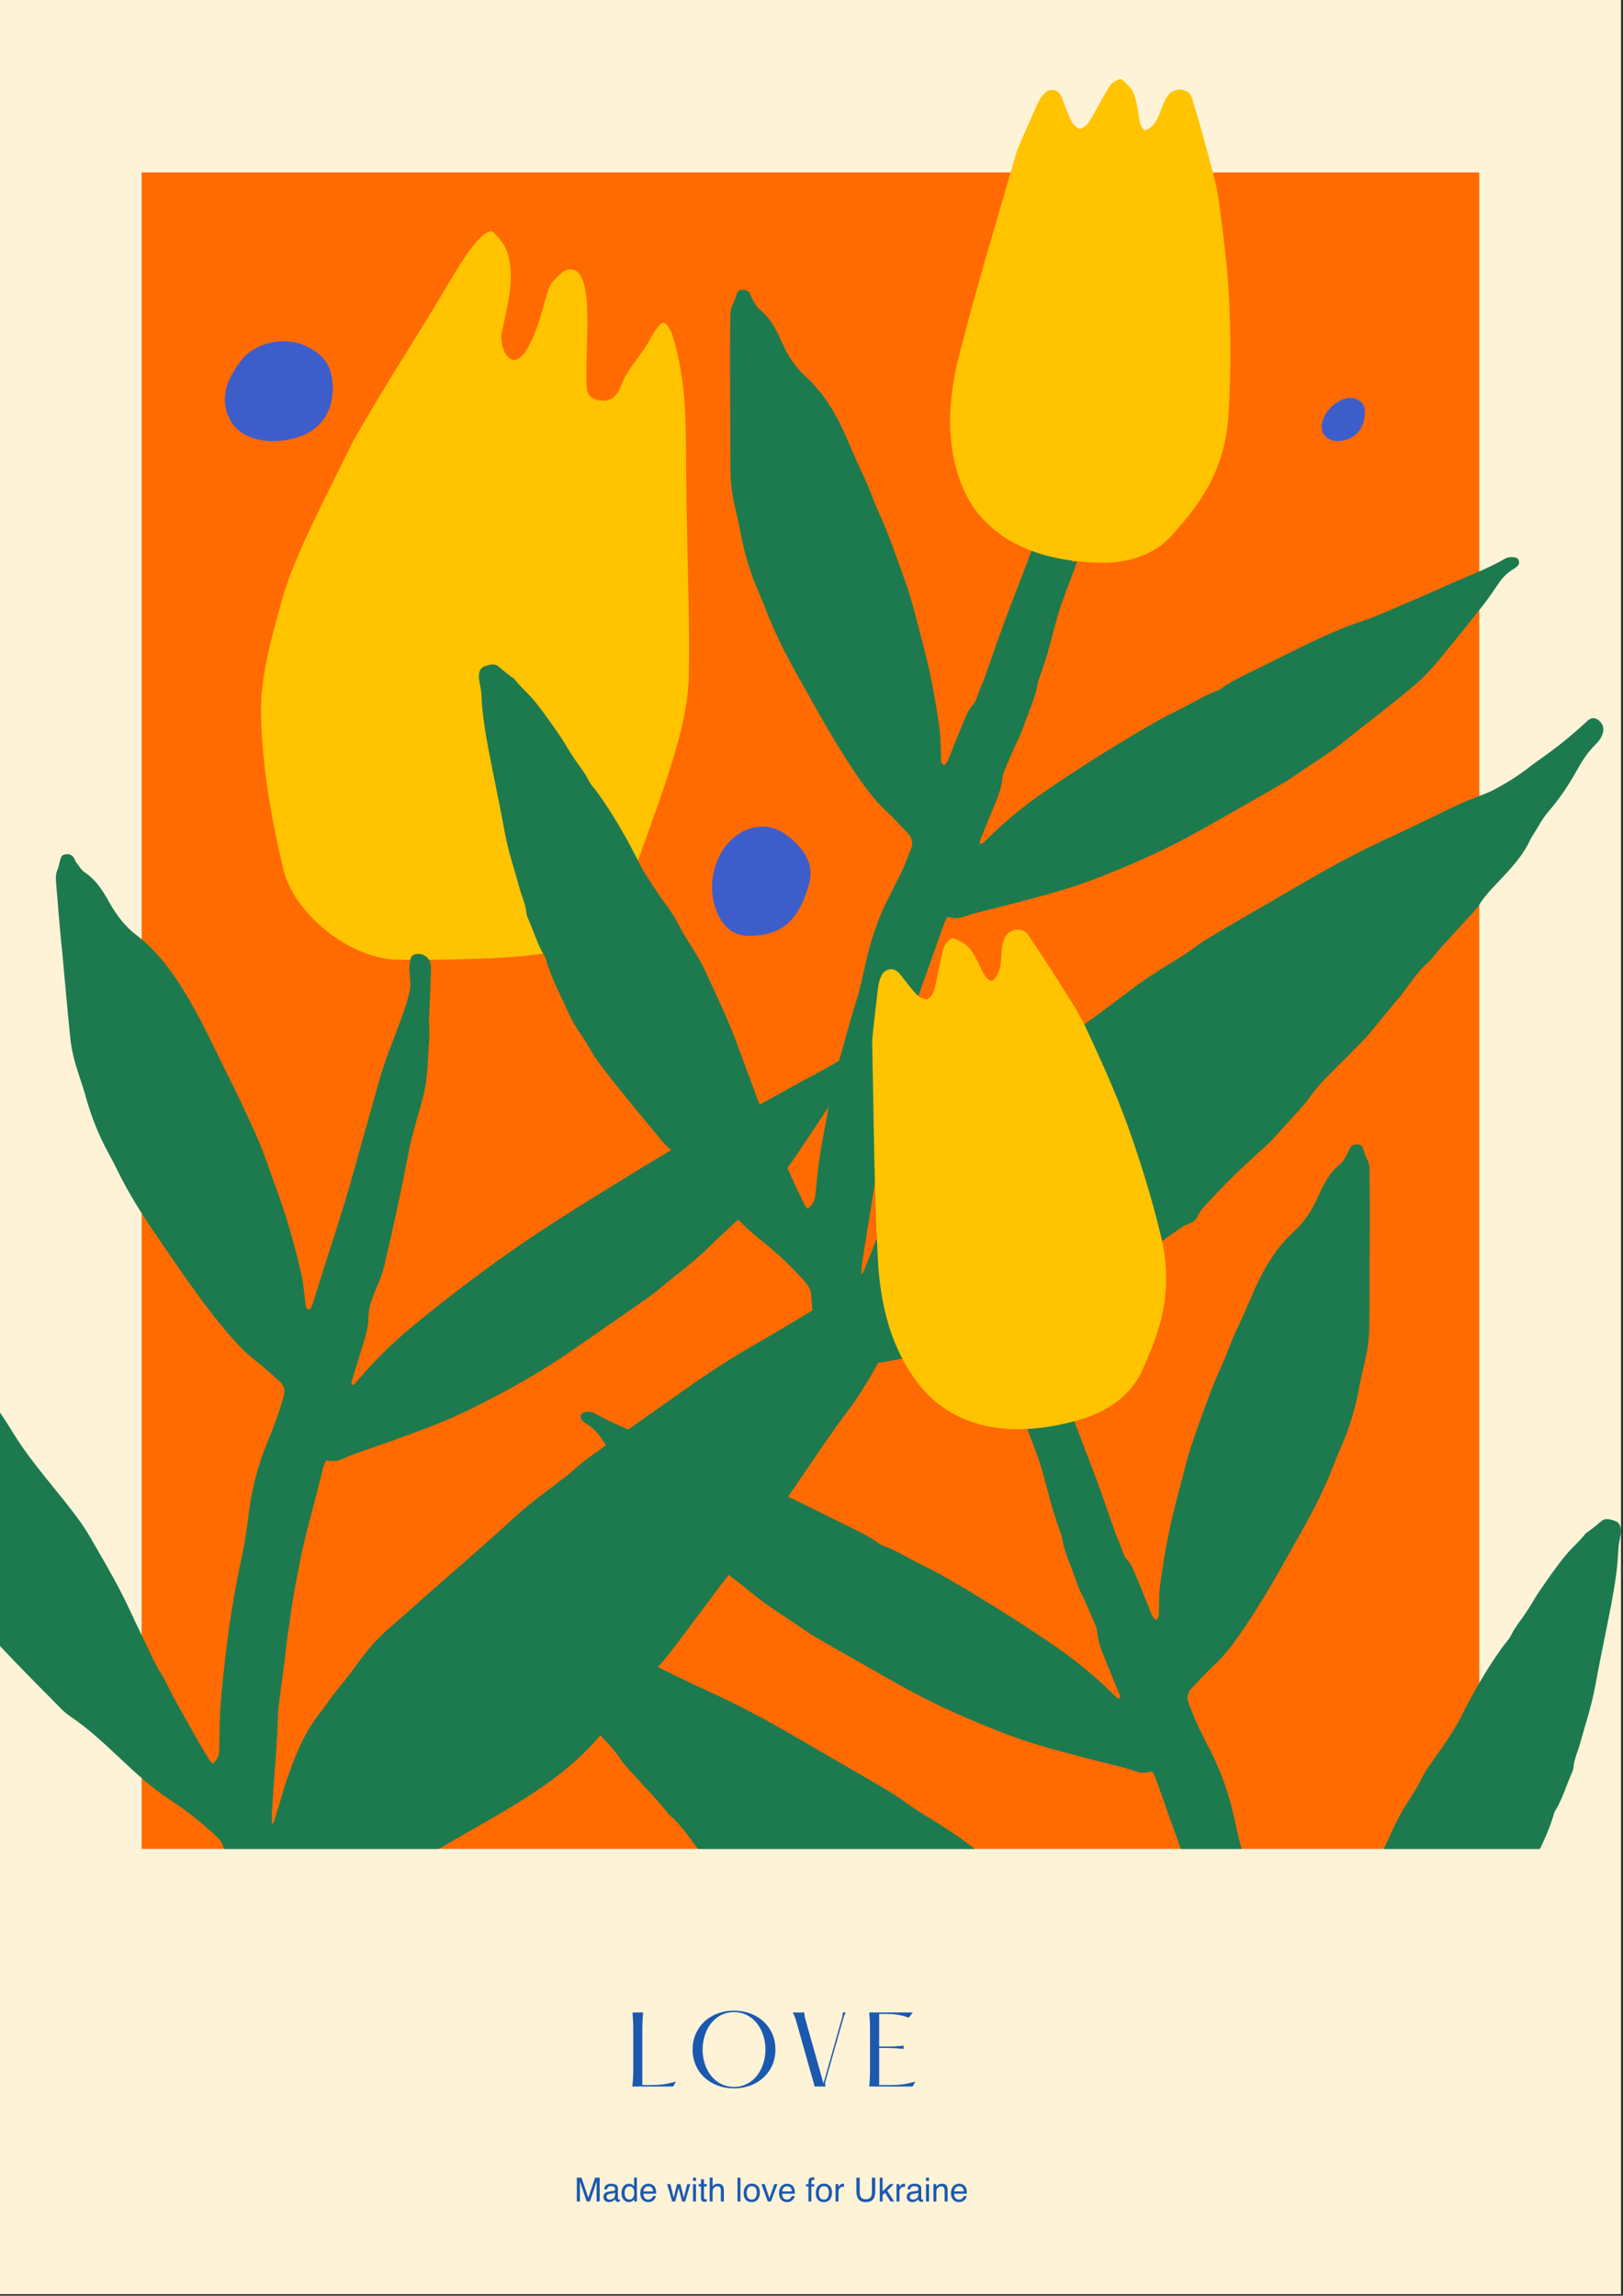 <svg width="758" height="1072" viewBox="0 0 758 1072" fill="none" xmlns="http://www.w3.org/2000/svg">
<rect x="0" y="0" width="758" height="1072" fill="#333333" stroke="none"/>
<g clip-path="url(#clip0_1885_102)">
<rect width="757.048" height="1071.22" fill="#FFF3D7"/>
<rect x="66.169" y="80.524" width="624.711" height="782.884" fill="#FF6B00"/>
<path d="M254.589 140.226C255.644 137.54 256.023 134.325 257.711 132.132C259.049 130.402 260.676 128.842 262.349 127.357C264.679 125.302 268.404 125.243 270.388 127.657C277.103 135.968 272.968 164.297 274.045 181.556C274.174 183.862 275.804 185.836 278.024 186.501C282.87 187.99 287.312 187.159 289.895 180.488C293.468 171.293 298.183 167.807 303.147 159.234C304.198 157.372 308.042 150.313 309.879 150.658C311.6 151.015 313.218 154.168 313.97 156.417C320.539 176.678 320.327 197.077 320.457 218.662C320.739 263.833 322.31 285.721 321.707 315.775C321.448 328.207 318.341 340.855 314.785 352.875C309.295 371.352 302.23 389.342 296.014 407.609C289.702 426.12 274.105 435.255 258.495 443.802C250.745 448.031 199.015 448.392 185.282 448.093C163.166 447.603 137.25 426.643 132.324 405.88C126.715 382.313 122.406 357.922 121.89 333.78C121.497 315.831 126.912 297.4 131.81 279.762C136.943 261.238 148.585 239.108 165.072 205.744C181.294 177.312 193.235 159.827 210.421 130.759C215.229 122.631 224.051 108.018 229.7 107.943C229.7 107.943 235.35 112.266 237.219 118.656C240.732 130.671 236.619 143.919 234.224 156.189C232.891 163.22 242.564 186.108 254.589 140.226Z" fill="#FFC300"/>
<path d="M99.428 823.623C101.666 821.373 102.403 819.282 102.419 816.886C102.446 812.317 102.521 807.718 102.649 803.14C102.745 800.193 102.891 797.243 103.167 794.305C105.256 770.596 108.024 749.213 113.136 725.941C114.61 719.192 115.412 712.381 116.315 705.56C117.171 699.065 118.546 692.646 120.364 686.287C122.531 678.662 125.814 671.455 128.592 664.071C130.107 660.059 131.305 655.952 132.503 651.846C133.309 649.083 132.554 646.682 130.299 644.736C126.765 641.696 123.391 638.443 119.671 635.617C112.968 630.466 107.653 624.179 102.427 617.736C91.884 604.708 82.603 590.852 73.175 577.083C66.468 567.292 60.045 557.253 54.874 546.558C53.584 543.909 52.217 541.267 50.778 538.68C46.236 530.422 42.738 521.775 40.233 512.742C38.631 506.911 36.452 501.231 34.85 495.401C33.858 491.787 33.163 488.047 32.776 484.305C31.395 470.629 30.216 456.91 28.937 443.225C28.82 441.927 28.625 440.611 28.509 439.313C28.157 435.395 27.782 431.503 27.456 427.582C27.014 422.364 26.599 417.167 26.182 411.946C26.022 410.159 25.965 408.386 26.654 406.621C27.327 404.956 27.759 403.189 28.166 401.424C28.44 400.19 28.894 399.236 30.284 398.988C31.901 398.695 33.387 398.932 34.334 400.328C34.895 401.142 35.163 402.13 35.773 402.915C36.967 404.486 38.03 406.316 39.615 407.384C44.996 410.974 48.161 416.196 51.127 421.484C54.398 427.313 58.336 432.564 63.735 436.646C84.139 452.163 96.194 482.066 107.724 504.737C110.251 509.719 112.606 514.791 114.962 519.863C116.992 524.173 118.999 528.511 120.855 532.887C122.453 536.669 123.851 540.518 125.226 544.394C128.248 552.887 131.446 561.339 134.095 569.964C136.662 578.251 138.804 586.674 140.768 595.114C141.768 599.394 141.99 603.867 142.613 608.23C142.773 609.45 142.47 610.934 144.483 611.617C145.789 610.142 146.236 608.251 146.791 606.423C153.143 585.62 160.051 566.038 165.795 544.877C168.319 535.517 171.054 526.211 173.683 516.866C175.204 511.496 176.566 506.066 178.245 500.731C182.266 487.918 188.061 476 191.283 463.148C192.022 460.218 191.498 456.957 191.221 453.871C191.026 451.691 191.302 449.618 191.81 447.548C192.053 446.538 192.839 445.851 193.921 445.605C196.864 444.922 199.929 446.449 200.842 449.181C201.193 450.236 201.327 451.434 201.298 452.547C201.078 459.257 200.807 465.972 200.537 472.686C200.478 474.321 200.164 475.978 200.335 477.592C200.905 483.664 200.059 489.689 199.805 495.735C199.243 509.288 197.018 513.747 193.16 528.153C192.352 531.163 191.571 534.196 190.998 537.259C187.503 555.552 183.609 573.469 179.356 591.553C177.54 599.288 172.148 607.023 172.066 615.068C172.064 619.907 170.569 624.435 169.182 629.003C167.556 634.358 165.852 639.695 164.226 645.05C164.109 645.455 164.284 645.983 164.361 646.84C165.044 646.433 165.67 646.253 166.017 645.827C174.127 636.039 183.164 627.131 193.065 618.985C205.644 608.624 218.57 598.7 231.784 589.121C249.576 576.251 268.513 564.426 287.197 552.97C295.813 547.68 304.398 542.318 313.136 537.238C319.263 533.677 325.509 530.302 332.062 527.492C336.736 525.493 341.22 523.091 345.679 520.691C354.181 516.127 362.655 511.54 371.04 506.813C378.986 502.348 387.267 498.47 394.85 493.395C395.818 492.741 396.774 491.939 397.843 491.547C398.912 491.155 400.158 491.018 401.299 491.138C403.166 491.341 404.024 493.461 402.869 494.898C402.244 495.67 401.457 496.333 400.662 496.923C398.327 498.663 396.49 500.802 395.068 503.275C393.002 506.867 391.098 510.544 388.842 514.029C383.609 522.103 378.213 530.091 372.843 538.078C368.856 544.015 364.735 549.89 359.647 555.012C354.35 560.376 348.853 565.51 343.387 570.715C339.508 574.421 335.486 577.966 331.69 581.738C326.312 587.06 320.473 591.829 314.494 596.464C310.653 599.45 307.074 602.783 303.114 605.582C291.982 613.468 280.68 621.173 269.489 628.966C259.12 636.191 248.371 642.907 237.2 648.921C229.604 652.985 221.982 657.051 214.137 660.643C207.058 663.895 199.757 666.673 192.424 669.38C183.354 672.761 174.181 675.855 165.072 679.091C164.1 679.425 163.161 679.831 162.247 680.234C157.335 682.452 157.335 682.452 152.314 682.013C151.888 682.99 151.309 683.98 151.019 685.043C148.858 693.309 146.883 701.633 144.642 709.857C141.781 720.335 139.653 730.968 137.708 741.634C136.248 749.69 135.206 757.831 134.035 765.96C133.592 769.036 133.357 772.143 132.967 775.239C132.031 782.556 130.938 789.838 130.107 797.171C129.697 800.911 129.755 804.707 129.552 808.453C129.394 811.553 129.21 814.656 128.998 817.736C128.711 821.983 128.346 826.213 128.059 830.46C127.67 835.852 127.306 841.242 126.968 846.629C126.879 848.217 126.996 849.811 127.018 851.488C127.489 851.298 127.744 851.275 127.786 851.172C128.764 848.048 129.715 844.901 130.665 841.755C131.653 838.457 132.507 835.097 133.655 831.859C135.458 826.76 137.256 821.612 139.456 816.65C142.278 810.323 145.773 804.332 150.184 798.826C152.054 796.486 153.65 793.948 155.492 791.586C158.614 787.47 162.069 783.647 165.059 779.421C169.688 772.908 174.54 766.597 180.661 761.258C190.286 752.89 199.738 744.315 209.364 735.971C220.279 726.524 231.078 716.94 241.739 707.244C244.825 704.425 248.134 701.807 251.445 699.214C255.958 695.699 260.588 692.346 265.099 688.806C267.882 686.63 270.351 684.088 273.192 681.982C279.549 677.264 286.025 672.733 292.497 668.153C301.02 662.106 309.573 656.105 318.098 650.082C330.049 641.603 342.297 633.568 355.13 626.319C365.272 620.57 375.14 614.352 385.193 608.464C388.682 606.423 392.41 604.755 396.019 602.901C397.37 602.212 398.75 601.569 400.039 600.763C405.751 597.164 411.171 593.172 416.101 588.583C420.51 584.484 425.281 580.699 429.661 576.553C433.923 572.542 438.013 568.324 441.914 563.999C443.246 562.522 445.062 562.162 446.835 563.311C449.018 564.745 449.913 566.713 449.422 569.251C449 571.412 447.829 573.245 446.436 574.9C443.486 578.374 441.343 582.245 439.501 586.335C436.119 593.872 432.359 601.196 427.393 607.961C415.771 623.788 408.208 642.63 396.159 658.557C380.605 679.168 367.313 701.844 351.061 721.803C337.579 738.193 325.601 755.316 312.632 772.082C306.737 779.712 299.533 786.332 293.419 793.802C289.95 798.063 286.563 802.391 283.231 806.763C263.667 832.213 234.507 845.789 206.512 862.477C199.978 866.371 193.351 870.076 186.169 872.745C185.547 872.973 184.937 873.324 184.347 873.624C176.748 877.367 169.269 881.321 161.539 884.755C154.28 887.998 146.638 890.412 138.867 892.245C135.875 892.957 132.824 893.305 129.75 892.816C127.041 892.392 124.379 892.483 121.649 892.975C116.162 893.936 114.407 892.686 112.955 887.385C112.835 886.902 112.666 886.449 112.454 885.801C111.173 884.978 109.76 884.117 108.098 883.057C107.023 877.08 105.784 870.995 104.899 864.853C104.5 862.124 103.64 859.979 101.561 857.993C94.795 851.564 87.545 845.747 79.636 840.606C62.205 829.282 49.724 812.751 32.663 801.37C29.521 799.258 26.991 796.251 24.284 793.556C19.346 788.617 14.435 783.676 9.593 778.654C4.751 773.633 -0.115 768.638 -4.666 763.418C-7.613 760.053 -9.863 756.157 -12.736 752.761C-15.549 749.459 -18.042 746.004 -20.151 742.243C-24.494 734.486 -29.498 727.085 -32.662 718.728C-32.895 718.132 -33.158 717.489 -33.563 716.982C-37.267 712.056 -39.45 706.327 -42.394 700.987C-42.947 699.975 -43.556 698.919 -43.757 697.826C-44.444 693.888 -46.52 690.495 -47.877 686.815C-51.086 678.24 -54.817 669.86 -57.258 660.97C-60.728 648.345 -64.677 635.813 -68.246 623.222C-70.614 614.868 -72.754 606.469 -73.838 597.827C-74.034 596.215 -74.612 594.637 -75.009 593.068C-75.289 591.958 -75.67 590.856 -75.771 589.73C-75.93 587.67 -75.52 585.659 -73.37 584.725C-71.242 583.818 -69.028 582.731 -66.683 584.545C-64.722 586.072 -62.504 587.33 -60.378 588.695C-59.968 588.979 -59.438 589.153 -59.099 589.493C-56.221 592.667 -52.638 595.11 -49.622 598.098C-44.663 602.986 -40.247 608.416 -35.791 613.718C-33.144 616.888 -30.88 620.363 -28.282 623.562C-25.568 626.898 -22.52 629.957 -20.262 633.655C-19.061 635.596 -17.203 637.133 -15.685 638.873C-7.317 648.565 -0.063 658.999 6.61 669.83C15.377 684.093 27.66 696.884 37.432 710.539C39.369 713.229 41.11 716.035 42.752 718.875C47.194 726.598 51.708 734.266 55.83 742.142C59.799 749.735 63.199 757.577 66.993 765.235C69.69 770.671 71.917 776.322 75.258 781.503C77.404 784.816 78.841 788.513 80.743 791.972C84.458 798.748 88.273 805.491 92.086 812.209C93.794 815.216 95.574 818.167 97.38 821.116C97.822 822.039 98.573 822.687 99.428 823.623Z" fill="#1D7A4F"/>
<path d="M377.232 564.468C379.662 562.427 380.583 560.411 380.813 558.026C381.248 553.477 381.734 548.903 382.271 544.355C382.629 541.429 383.038 538.503 383.575 535.601C385.136 526.897 386.798 518.217 388.384 509.513C388.614 508.234 389.075 506.931 389.023 505.628C388.921 502.579 389.535 499.801 391.198 497.194C391.632 496.506 391.786 495.67 392.016 494.883C394.523 486.056 396.85 477.155 399.613 468.401C401.685 461.812 403.092 455.099 404.601 448.387C406.033 441.994 407.977 435.724 410.356 429.552C413.195 422.151 417.109 415.266 420.536 408.16C422.403 404.3 423.964 400.316 425.524 396.333C426.573 393.653 426.036 391.194 423.964 389.055C420.715 385.711 417.646 382.17 414.193 379.023C407.977 373.294 403.245 366.557 398.615 359.672C389.279 345.755 381.273 331.125 373.114 316.569C367.307 306.217 361.808 295.644 357.613 284.53C356.564 281.776 355.439 279.023 354.237 276.318C350.451 267.687 347.74 258.762 346.052 249.541C344.977 243.591 343.315 237.739 342.24 231.788C341.575 228.1 341.217 224.314 341.166 220.552C341.013 206.807 341.064 193.037 341.013 179.293C341.013 177.989 340.936 176.662 340.936 175.358C340.936 171.424 340.91 167.515 340.936 163.581C340.961 158.343 341.013 153.131 341.064 147.893C341.064 146.098 341.166 144.328 342.01 142.631C342.829 141.033 343.417 139.312 343.98 137.591C344.363 136.386 344.901 135.476 346.307 135.353C347.944 135.206 349.402 135.575 350.221 137.05C350.707 137.91 350.886 138.919 351.423 139.755C352.472 141.427 353.367 143.344 354.851 144.549C359.89 148.606 362.575 154.09 365.056 159.622C367.793 165.72 371.246 171.301 376.26 175.85C383.805 182.735 389.126 191.046 393.397 200.045C395.572 204.668 397.464 209.389 399.536 214.06C401.352 218.117 403.322 222.125 405.087 226.182C406.34 229.059 407.312 232.034 408.514 234.911C410.305 239.165 412.274 243.32 413.988 247.599C416.06 252.787 417.953 258.049 419.846 263.311C421.483 267.786 423.094 272.285 424.552 276.81C425.805 280.719 426.854 284.678 427.877 288.661C430.128 297.39 432.558 306.094 434.425 314.921C436.241 323.404 437.623 331.986 438.825 340.567C439.439 344.919 439.26 349.394 439.49 353.796C439.541 355.025 439.106 356.476 441.05 357.336C442.483 355.984 443.096 354.14 443.813 352.369C445.91 347.206 447.905 341.969 450.105 336.83C451.256 334.125 452.33 331.346 454.402 329.084C455.63 327.732 456.218 326.011 456.755 324.24C457.523 321.757 458.802 319.396 459.671 316.938C462.562 308.897 465.273 300.783 468.24 292.767C471.591 283.67 475.146 274.646 478.599 265.573C480.595 260.36 482.436 255.074 484.585 249.91C487.168 243.689 490.007 237.542 492.744 231.37C492.872 231.075 493.026 230.756 493.256 230.51C497.886 225.764 498.909 219.445 500.929 213.642C501.927 210.79 501.697 207.495 501.697 204.397C501.697 202.209 502.157 200.168 502.848 198.152C503.18 197.168 504.024 196.553 505.124 196.406C508.117 195.988 511.033 197.783 511.698 200.586C511.954 201.668 511.979 202.873 511.851 203.979C511.033 210.643 510.163 217.306 509.294 223.969C509.089 225.592 508.629 227.215 508.654 228.838C508.68 234.936 507.298 240.862 506.506 246.861C505.994 250.746 504.92 254.557 504.05 258.688C503.564 258.737 502.976 258.811 501.876 258.934C501.569 259.721 501.134 260.876 500.546 262.425C501.492 262.253 502.029 262.155 502.566 262.057C502.669 262.327 502.95 262.671 502.873 262.868C500.929 268.105 498.909 273.318 496.99 278.555C495.916 281.481 494.867 284.432 494.023 287.432C492.309 293.431 490.826 299.48 489.112 305.455C488.012 309.217 486.631 312.93 485.378 316.643C485.224 317.11 484.917 317.552 484.866 318.02C483.715 325.888 480.057 332.994 477.576 340.469C476.655 343.247 475.172 345.878 473.97 348.583C472.358 352.197 470.747 355.812 469.238 359.451C468.726 360.656 468.342 361.959 468.215 363.237C467.78 368.057 465.887 372.433 464.096 376.859C461.999 382.047 459.825 387.211 457.727 392.399C457.574 392.792 457.702 393.333 457.702 394.194C458.418 393.85 459.057 393.727 459.441 393.333C468.394 384.31 478.19 376.245 488.78 369.016C502.234 359.82 515.995 351.091 530.012 342.731C533.772 340.493 537.558 338.305 541.369 336.166C544.311 334.543 547.329 333.018 550.347 331.543C556.384 328.543 562.088 324.88 568.482 322.544C568.943 322.372 569.429 322.15 569.838 321.855C575.568 317.675 582.09 314.823 588.434 311.676C597.488 307.176 606.518 302.603 615.675 298.324C622.095 295.325 628.617 292.522 635.396 290.309C640.23 288.735 644.911 286.743 649.566 284.752C658.442 280.965 667.292 277.154 676.066 273.195C684.379 269.458 692.973 266.335 700.979 261.958C702.002 261.393 703.025 260.68 704.125 260.385C705.225 260.09 706.478 260.065 707.604 260.286C709.445 260.655 710.111 262.844 708.832 264.171C708.141 264.884 707.297 265.474 706.453 265.991C703.972 267.515 701.951 269.482 700.314 271.818C697.935 275.211 695.71 278.703 693.152 281.973C687.218 289.546 681.13 297.021 675.068 304.496C670.566 310.053 665.936 315.536 660.411 320.183C654.656 325.052 648.722 329.674 642.813 334.371C638.619 337.715 634.296 340.887 630.178 344.304C624.346 349.124 618.105 353.353 611.736 357.435C607.643 360.065 603.781 363.065 599.586 365.499C587.794 372.36 575.849 379.023 564.006 385.785C553.033 392.055 541.727 397.784 530.063 402.775C522.134 406.144 514.179 409.513 506.045 412.389C498.704 414.996 491.184 417.11 483.638 419.151C474.302 421.708 464.889 423.97 455.528 426.38C454.53 426.626 453.558 426.946 452.612 427.265C447.522 429.036 447.522 429.036 442.559 428.15C442.048 429.085 441.383 430.019 440.999 431.052C438.109 439.092 435.397 447.206 432.43 455.198C428.645 465.377 425.575 475.778 422.685 486.228C420.511 494.121 418.746 502.137 416.853 510.128C416.137 513.152 415.625 516.226 414.96 519.275C413.374 526.479 411.635 533.634 410.151 540.863C409.41 544.551 409.128 548.338 408.591 552.051C408.156 555.124 407.696 558.198 407.21 561.247C406.545 565.451 405.803 569.631 405.138 573.836C404.268 579.172 403.424 584.507 402.606 589.843C402.375 591.417 402.35 593.015 402.222 594.687C402.708 594.539 402.964 594.539 403.015 594.441C404.268 591.417 405.496 588.368 406.724 585.319C408.003 582.122 409.154 578.852 410.586 575.729C412.837 570.812 415.088 565.845 417.723 561.099C421.099 555.05 425.115 549.395 430 544.305C432.072 542.142 433.888 539.757 435.934 537.568C437.725 535.601 439.694 533.782 441.536 531.864C443.25 530.044 444.938 528.2 446.55 526.307C451.742 520.233 457.139 514.382 463.713 509.611C474.046 502.137 484.227 494.44 494.56 486.99C506.275 478.556 517.888 469.975 529.373 461.271C532.698 458.738 536.228 456.427 539.758 454.14C544.566 451.042 549.477 448.116 554.286 444.993C557.253 443.076 559.939 440.764 562.957 438.92C569.71 434.789 576.565 430.855 583.42 426.872C592.449 421.61 601.504 416.397 610.533 411.16C623.195 403.783 636.112 396.874 649.541 390.801C660.156 385.982 670.541 380.67 681.079 375.704C684.737 373.982 688.599 372.655 692.359 371.13C693.766 370.565 695.198 370.048 696.554 369.36C702.565 366.286 708.32 362.795 713.64 358.664C718.398 354.976 723.488 351.632 728.22 347.894C732.824 344.28 737.275 340.444 741.547 336.485C743.005 335.133 744.846 334.936 746.509 336.239C748.555 337.862 749.271 339.903 748.555 342.387C747.941 344.501 746.611 346.222 745.076 347.747C741.828 350.943 739.347 354.607 737.147 358.516C733.106 365.721 728.706 372.679 723.156 378.974C720.444 382.047 718.577 385.834 716.352 389.301C715.738 390.285 715.073 391.243 714.587 392.301C710.98 400.071 705.046 406.168 699.214 412.34C696.221 415.487 693.305 418.635 690.952 422.298C689.98 423.823 688.753 425.224 687.525 426.577C683.048 431.519 678.521 436.388 674.045 441.305C672.689 442.78 671.41 444.305 670.131 445.829C669.364 446.715 668.776 447.772 667.906 448.51C662.483 453.108 658.723 458.984 654.528 464.541C653.531 465.869 652.354 467.074 651.306 468.352C647.622 472.827 643.939 477.327 640.23 481.802C639.181 483.081 638.107 484.359 636.956 485.539C632.403 490.162 627.876 494.785 623.246 499.333C618.923 503.538 614.805 507.866 611.377 512.783C610.15 514.554 608.717 516.176 607.285 517.775C602.962 522.594 598.614 527.413 594.189 532.183C592.731 533.757 591.068 535.183 589.482 536.659C587.027 538.921 584.546 541.134 582.116 543.42C579.072 546.273 576.028 549.125 573.112 552.1C569.275 556.034 565.515 560.042 561.806 564.099C560.809 565.181 560.016 566.509 559.402 567.836C558.66 569.459 557.56 570.443 555.872 571.131C554.158 571.82 552.47 572.631 550.987 573.688C545.104 577.868 538.914 581.704 534.693 587.679C533.747 589.032 532.314 589.622 530.728 589.499C527.685 589.253 525.05 590.31 522.518 591.687C519.704 593.211 516.89 594.736 514.051 596.236C510.47 598.129 506.94 600.096 503.308 601.867C495.711 605.555 488.038 609.071 480.415 612.735C473.56 616.029 466.629 619.128 459.236 621.144C458.597 621.316 457.958 621.611 457.344 621.857C449.44 624.906 441.638 628.176 433.632 630.905C426.112 633.487 418.285 635.208 410.382 636.339C407.338 636.782 404.268 636.856 401.25 636.093C398.59 635.43 395.93 635.282 393.167 635.528C387.617 635.995 385.98 634.594 385.008 629.184C384.931 628.692 384.803 628.225 384.65 627.561C383.447 626.627 382.117 625.643 380.557 624.439C380.02 618.39 379.329 612.218 378.997 606.022C378.843 603.268 378.178 601.055 376.285 598.891C370.121 591.884 363.419 585.442 356.002 579.614C351.397 576 347.024 572.09 343.161 567.689C341.089 565.304 339.12 562.845 336.076 561.443C335.334 561.099 334.669 560.484 334.132 559.87C330.704 556.034 326.919 552.444 324.259 548.018C323.517 546.764 322.596 545.51 321.496 544.527C318.504 541.871 315.869 538.871 312.723 536.339C309.781 533.954 307.53 530.733 305.075 527.807C300.599 522.446 296.148 517.086 291.774 511.652C287.4 506.218 283.001 500.809 278.934 495.203C276.299 491.588 274.406 487.507 271.848 483.867C269.342 480.327 267.167 476.663 265.403 472.729C261.77 464.615 257.448 456.796 255.043 448.19C254.864 447.575 254.66 446.911 254.301 446.37C251.053 441.133 249.39 435.232 246.935 429.65C246.474 428.593 245.963 427.487 245.861 426.38C245.528 422.397 243.763 418.831 242.74 415.045C240.31 406.218 237.343 397.538 235.706 388.465C233.378 375.581 230.565 362.746 228.135 349.886C226.523 341.354 225.142 332.797 224.835 324.093C224.784 322.47 224.349 320.847 224.093 319.249C223.914 318.118 223.633 316.987 223.633 315.856C223.658 313.79 224.247 311.823 226.472 311.086C228.672 310.373 230.974 309.487 233.148 311.504C234.964 313.2 237.062 314.651 239.057 316.2C239.44 316.52 239.952 316.741 240.259 317.11C242.842 320.528 246.193 323.281 248.93 326.527C253.432 331.838 257.345 337.641 261.31 343.321C263.663 346.714 265.607 350.378 267.909 353.796C270.314 357.361 273.076 360.68 274.994 364.565C276.018 366.606 277.731 368.303 279.087 370.171C286.556 380.572 292.848 391.612 298.527 402.997C300.496 406.955 303.054 410.693 305.484 414.43C307.735 417.897 310.267 421.192 312.595 424.61C313.899 426.528 315.255 428.445 316.253 430.511C318.913 436.019 322.494 441.035 325.589 446.297C327.277 449.149 328.76 452.099 330.142 455.075C333.876 463.164 337.687 471.205 341.089 479.417C344.363 487.334 347.049 495.449 350.144 503.415C352.344 509.07 354.058 514.898 356.922 520.356C358.764 523.848 359.864 527.659 361.45 531.274C364.545 538.355 367.742 545.412 370.939 552.444C372.372 555.591 373.881 558.69 375.416 561.788C375.774 562.747 376.464 563.46 377.232 564.468Z" fill="#1D7A4F"/>
<path d="M547.749 249.548C539.769 258.813 527.195 263.076 513.703 262.77C472.694 261.87 455.603 242.708 449.313 226.93C441.316 206.838 442.844 185.949 447.997 165.741C456.052 134.085 465.624 102.796 474.653 71.39C475.32 69.075 481.229 55.987 483.111 51.71C484.478 48.667 485.835 45.147 488.263 43.169C490.762 41.135 494.311 41.555 495.882 45.459C497.353 49.096 498.542 52.882 500.295 56.37C501.114 57.965 502.982 60.07 504.379 60.058C505.903 60.059 507.881 58.177 508.841 56.61C512.167 51.154 514.946 45.343 518.401 39.98C519.417 38.403 523.03 36.505 523.707 37.031C526.174 38.901 528.687 41.47 529.729 44.29C531.283 48.505 531.45 53.208 532.485 57.655C532.78 58.903 534.275 60.944 534.867 60.813C536.243 60.531 537.672 59.399 538.641 58.229C542.516 53.627 542.106 48.69 545.989 44.064C548.918 40.56 555.37 41.279 556.68 45.601C559.048 53.538 561.385 61.491 563.493 69.504C565.601 77.517 568.105 85.522 569.216 93.698C571.367 109.686 573.44 125.756 574.141 141.845C574.891 159.211 574.842 176.697 573.719 194.085C571.829 222.481 557.822 237.86 547.749 249.548Z" fill="#FFC300"/>
<path d="M625.169 205.969C618.817 206.013 615.576 201.251 618.073 195.484C620.175 190.722 623.68 187.445 628.762 186.047C632.967 184.868 637.479 187.751 637.479 192.032C637.479 199.503 633.537 205.357 625.169 205.969Z" fill="#3D5ECA"/>
<path d="M350.819 436.917C343.658 437.427 338.543 433.856 335.27 426.919C328.314 412.126 335.27 392.436 349.08 387.335C357.161 384.377 363.811 386.519 369.744 391.824C376.086 397.537 380.383 403.76 377.723 413.248C373.222 429.265 365.447 436.713 350.819 436.917Z" fill="#3D5ECA"/>
<path d="M155.411 181.237C155.411 193.614 148.575 202.11 136.374 204.942C135.638 205.047 135.007 205.257 134.271 205.362C121.65 207.564 110.922 203.683 107.03 195.292C102.297 185.013 106.609 176.307 112.604 168.335C118.599 160.363 131.536 157.216 140.897 160.783C150.994 164.664 155.411 170.852 155.411 181.237Z" fill="#3D5ECA"/>
<path d="M603.449 963.551C601.019 961.51 600.098 959.494 599.868 957.109C599.433 952.56 598.947 947.987 598.41 943.438C598.052 940.512 597.643 937.586 597.105 934.685C595.545 925.98 593.883 917.301 592.297 908.597C592.066 907.318 591.606 906.015 591.657 904.712C591.76 901.663 591.146 898.884 589.483 896.278C589.048 895.589 588.895 894.753 588.664 893.966C586.158 885.139 583.83 876.238 581.068 867.485C578.996 860.895 577.589 854.183 576.08 847.47C574.647 841.077 572.704 834.807 570.325 828.635C567.485 821.234 563.572 814.35 560.144 807.244C558.277 803.383 556.717 799.4 555.157 795.417C554.108 792.737 554.645 790.278 556.717 788.139C559.965 784.795 563.035 781.254 566.488 778.107C572.704 772.377 577.436 765.64 582.065 758.756C591.401 744.839 599.407 730.209 607.567 715.652C613.373 705.301 618.873 694.728 623.068 683.614C624.116 680.86 625.242 678.106 626.444 675.401C630.23 666.771 632.941 657.845 634.629 648.625C635.703 642.674 637.366 636.822 638.44 630.872C639.105 627.184 639.463 623.397 639.515 619.635C639.668 605.89 639.617 592.121 639.668 578.376C639.668 577.073 639.745 575.745 639.745 574.442C639.745 570.508 639.77 566.598 639.745 562.664C639.719 557.427 639.668 552.214 639.617 546.977C639.617 545.182 639.515 543.412 638.671 541.715C637.852 540.117 637.264 538.395 636.701 536.674C636.317 535.469 635.78 534.56 634.373 534.437C632.736 534.289 631.278 534.658 630.46 536.133C629.974 536.994 629.795 538.002 629.258 538.838C628.209 540.51 627.314 542.428 625.83 543.633C620.791 547.69 618.105 553.173 615.624 558.705C612.887 564.803 609.434 570.385 604.421 574.934C596.875 581.818 591.555 590.129 587.283 599.129C585.109 603.751 583.216 608.472 581.144 613.144C579.328 617.201 577.359 621.209 575.594 625.266C574.341 628.143 573.369 631.118 572.166 633.995C570.376 638.248 568.406 642.404 566.693 646.682C564.621 651.87 562.728 657.132 560.835 662.394C559.198 666.869 557.587 671.369 556.129 675.893C554.875 679.803 553.827 683.761 552.803 687.745C550.553 696.473 548.123 705.178 546.255 714.005C544.439 722.488 543.058 731.069 541.856 739.65C541.242 744.003 541.421 748.478 541.191 752.879C541.14 754.108 541.574 755.559 539.63 756.42C538.198 755.067 537.584 753.223 536.868 751.453C534.771 746.289 532.775 741.052 530.576 735.913C529.425 733.208 528.35 730.43 526.279 728.168C525.051 726.815 524.462 725.094 523.925 723.324C523.158 720.84 521.879 718.48 521.009 716.021C518.119 707.981 515.408 699.867 512.441 691.851C509.09 682.753 505.534 673.729 502.081 664.656C500.086 659.444 498.244 654.157 496.096 648.994C493.512 642.773 490.673 636.626 487.936 630.454C487.808 630.159 487.655 629.839 487.425 629.593C482.795 624.848 481.772 618.529 479.751 612.726C478.754 609.874 478.984 606.579 478.984 603.481C478.984 601.292 478.523 599.251 477.833 597.235C477.5 596.252 476.656 595.637 475.556 595.489C472.564 595.071 469.648 596.866 468.983 599.669C468.727 600.751 468.701 601.956 468.829 603.063C469.648 609.726 470.517 616.39 471.387 623.053C471.592 624.676 472.052 626.299 472.027 627.921C472.001 634.019 473.382 639.945 474.175 645.945C474.687 649.83 475.761 653.641 476.631 657.772C477.117 657.821 477.705 657.895 478.805 658.017C479.112 658.804 479.547 659.96 480.135 661.509C479.188 661.337 478.651 661.239 478.114 661.14C478.012 661.411 477.73 661.755 477.807 661.952C479.751 667.189 481.772 672.402 483.69 677.639C484.765 680.565 485.813 683.515 486.657 686.515C488.371 692.515 489.855 698.563 491.568 704.538C492.668 708.3 494.05 712.013 495.303 715.726C495.456 716.193 495.763 716.636 495.815 717.103C496.966 724.971 500.623 732.077 503.104 739.552C504.025 742.331 505.509 744.962 506.711 747.666C508.322 751.281 509.934 754.895 511.443 758.534C511.955 759.739 512.338 761.042 512.466 762.321C512.901 767.14 514.794 771.517 516.584 775.943C518.682 781.131 520.856 786.294 522.953 791.483C523.107 791.876 522.979 792.417 522.979 793.277C522.263 792.933 521.623 792.81 521.24 792.417C512.287 783.393 502.491 775.328 491.901 768.099C478.447 758.903 464.685 750.174 450.668 741.814C446.908 739.577 443.123 737.388 439.312 735.249C436.37 733.626 433.352 732.102 430.334 730.627C424.297 727.627 418.593 723.963 412.198 721.627C411.738 721.455 411.252 721.234 410.843 720.939C405.113 716.759 398.591 713.907 392.247 710.759C383.192 706.26 374.163 701.686 365.006 697.408C358.586 694.408 352.063 691.605 345.285 689.392C340.451 687.818 335.77 685.827 331.115 683.835C322.239 680.049 313.389 676.237 304.615 672.279C296.302 668.541 287.708 665.419 279.702 661.042C278.679 660.476 277.655 659.763 276.556 659.468C275.456 659.173 274.202 659.149 273.077 659.37C271.235 659.739 270.57 661.927 271.849 663.255C272.54 663.968 273.384 664.558 274.228 665.074C276.709 666.599 278.73 668.566 280.367 670.902C282.745 674.295 284.971 677.786 287.529 681.057C293.463 688.63 299.551 696.105 305.613 703.579C310.115 709.136 314.744 714.62 320.269 719.267C326.024 724.135 331.959 728.758 337.867 733.454C342.062 736.798 346.385 739.97 350.503 743.388C356.335 748.207 362.576 752.436 368.945 756.518C373.038 759.149 376.9 762.149 381.095 764.583C392.887 771.443 404.832 778.107 416.675 784.868C427.648 791.138 438.953 796.867 450.617 801.859C458.547 805.227 466.502 808.596 474.636 811.473C481.977 814.079 489.497 816.194 497.042 818.235C506.378 820.792 515.791 823.054 525.153 825.464C526.151 825.709 527.123 826.029 528.069 826.349C533.159 828.119 533.159 828.119 538.121 827.234C538.633 828.168 539.298 829.103 539.682 830.135C542.572 838.176 545.283 846.29 548.25 854.281C552.036 864.461 555.106 874.861 557.996 885.311C560.17 893.204 561.935 901.22 563.828 909.211C564.544 912.236 565.056 915.309 565.721 918.358C567.306 925.562 569.046 932.718 570.529 939.947C571.271 943.635 571.552 947.421 572.09 951.134C572.524 954.208 572.985 957.281 573.471 960.33C574.136 964.535 574.878 968.715 575.543 972.919C576.412 978.255 577.256 983.591 578.075 988.926C578.305 990.5 578.331 992.098 578.459 993.77C577.973 993.623 577.717 993.623 577.666 993.524C576.412 990.5 575.185 987.451 573.957 984.402C572.678 981.206 571.527 977.935 570.095 974.813C567.844 969.895 565.593 964.928 562.958 960.183C559.582 954.134 555.566 948.479 550.68 943.389C548.609 941.225 546.792 938.84 544.746 936.652C542.956 934.685 540.986 932.865 539.145 930.947C537.431 929.128 535.743 927.284 534.131 925.39C528.939 919.317 523.542 913.465 516.968 908.695C506.634 901.22 496.454 893.524 486.12 886.074C474.405 877.64 462.793 869.059 451.308 860.354C447.983 857.822 444.453 855.51 440.923 853.224C436.114 850.126 431.203 847.2 426.394 844.077C423.427 842.159 420.742 839.848 417.723 838.004C410.971 833.873 404.116 829.939 397.26 825.955C388.231 820.693 379.176 815.481 370.147 810.243C357.486 802.867 344.569 795.958 331.14 789.884C320.525 785.065 310.14 779.754 299.602 774.787C295.944 773.066 292.082 771.738 288.322 770.214C286.915 769.648 285.482 769.132 284.127 768.443C278.116 765.37 272.361 761.878 267.04 757.747C262.283 754.059 257.193 750.715 252.461 746.978C247.856 743.363 243.406 739.528 239.134 735.569C237.676 734.216 235.835 734.02 234.172 735.323C232.126 736.946 231.409 738.987 232.126 741.47C232.74 743.585 234.07 745.306 235.604 746.83C238.853 750.027 241.334 753.69 243.534 757.6C247.575 764.804 251.975 771.763 257.525 778.057C260.236 781.131 262.104 784.918 264.329 788.384C264.943 789.368 265.608 790.327 266.094 791.384C269.7 799.154 275.635 805.252 281.467 811.424C284.459 814.571 287.375 817.718 289.728 821.382C290.7 822.906 291.928 824.308 293.156 825.66C297.632 830.602 302.16 835.471 306.636 840.389C307.992 841.864 309.27 843.388 310.549 844.913C311.317 845.798 311.905 846.855 312.775 847.593C318.197 852.191 321.957 858.068 326.152 863.625C327.15 864.952 328.326 866.157 329.375 867.436C333.058 871.911 336.742 876.41 340.451 880.885C341.499 882.164 342.574 883.443 343.725 884.623C348.278 889.246 352.805 893.868 357.435 898.417C361.758 902.622 365.876 906.949 369.303 911.867C370.531 913.637 371.963 915.26 373.396 916.858C377.719 921.677 382.067 926.497 386.492 931.267C387.95 932.841 389.613 934.267 391.198 935.742C393.654 938.004 396.135 940.217 398.565 942.504C401.609 945.356 404.653 948.208 407.569 951.183C411.405 955.118 415.165 959.125 418.874 963.182C419.872 964.264 420.665 965.592 421.279 966.92C422.021 968.543 423.12 969.526 424.809 970.215C426.522 970.903 428.211 971.715 429.694 972.772C435.577 976.952 441.767 980.788 445.988 986.763C446.934 988.115 448.366 988.705 449.952 988.582C452.996 988.336 455.631 989.394 458.163 990.77C460.977 992.295 463.79 993.819 466.629 995.319C470.21 997.213 473.74 999.18 477.372 1000.95C484.969 1004.64 492.643 1008.15 500.265 1011.82C507.12 1015.11 514.052 1018.21 521.444 1020.23C522.084 1020.4 522.723 1020.69 523.337 1020.94C531.241 1023.99 539.042 1027.26 547.048 1029.99C554.568 1032.57 562.395 1034.29 570.299 1035.42C573.343 1035.87 576.412 1035.94 579.431 1035.18C582.091 1034.51 584.751 1034.37 587.513 1034.61C593.064 1035.08 594.701 1033.68 595.673 1028.27C595.75 1027.78 595.878 1027.31 596.031 1026.64C597.233 1025.71 598.563 1024.73 600.124 1023.52C600.661 1017.47 601.351 1011.3 601.684 1005.11C601.837 1002.35 602.502 1000.14 604.395 997.975C610.56 990.967 617.261 984.525 624.679 978.698C629.283 975.083 633.657 971.174 637.519 966.772C639.591 964.387 641.561 961.928 644.605 960.527C645.346 960.183 646.012 959.568 646.549 958.953C649.976 955.117 653.762 951.528 656.422 947.102C657.164 945.848 658.085 944.594 659.184 943.61C662.177 940.955 664.812 937.955 667.958 935.422C670.899 933.037 673.15 929.816 675.606 926.89C680.082 921.53 684.533 916.17 688.907 910.736C693.281 905.302 697.68 899.892 701.747 894.286C704.382 890.672 706.275 886.59 708.832 882.951C711.339 879.41 713.513 875.747 715.278 871.812C718.91 863.698 723.233 855.879 725.637 847.273C725.816 846.659 726.021 845.995 726.379 845.454C729.628 840.217 731.29 834.315 733.746 828.734C734.206 827.676 734.718 826.57 734.82 825.464C735.153 821.48 736.918 817.915 737.941 814.128C740.371 805.301 743.338 796.621 744.975 787.548C747.302 774.664 750.116 761.829 752.546 748.969C754.157 740.437 755.539 731.881 755.846 723.176C755.897 721.554 756.332 719.931 756.587 718.332C756.766 717.201 757.048 716.07 757.048 714.939C757.022 712.874 756.434 710.907 754.209 710.169C752.009 709.456 749.707 708.571 747.533 710.587C745.717 712.284 743.619 713.734 741.624 715.284C741.24 715.603 740.729 715.824 740.422 716.193C737.838 719.611 734.488 722.365 731.751 725.611C727.249 730.922 723.335 736.724 719.371 742.404C717.017 745.798 715.074 749.461 712.771 752.879C710.367 756.444 707.605 759.764 705.686 763.649C704.663 765.689 702.949 767.386 701.594 769.255C694.125 779.656 687.832 790.696 682.154 802.08C680.184 806.039 677.627 809.776 675.197 813.514C672.946 816.981 670.413 820.275 668.086 823.693C666.781 825.611 665.426 827.529 664.428 829.594C661.768 835.102 658.187 840.118 655.092 845.38C653.404 848.232 651.92 851.183 650.539 854.158C646.804 862.248 642.993 870.288 639.591 878.501C636.317 886.418 633.632 894.532 630.537 902.499C628.337 908.154 626.623 913.981 623.758 919.44C621.917 922.931 620.817 926.743 619.231 930.357C616.136 937.439 612.939 944.495 609.741 951.528C608.309 954.675 606.8 957.773 605.265 960.871C604.907 961.83 604.216 962.543 603.449 963.551Z" fill="#1D7A4F"/>
<path d="M533.631 639.571C528.62 651.115 517.564 659.148 504.209 662.97C463.627 674.618 440.973 661.007 429.969 647.422C415.968 630.118 411.086 609.12 409.975 587.683C408.218 554.107 408.063 520.428 407.34 486.801C407.288 484.322 409.097 469.652 409.639 464.873C410.052 461.464 410.311 457.59 412.093 454.904C413.927 452.14 417.543 451.469 420.282 454.827C422.839 457.952 425.164 461.309 427.954 464.202C429.245 465.519 431.725 467.017 433.094 466.578C434.592 466.113 435.961 463.66 436.426 461.826C438.028 455.446 438.984 448.886 440.74 442.558C441.257 440.699 444.228 437.729 445.054 438.039C448.051 439.123 451.305 440.88 453.191 443.333C456.007 447.001 457.608 451.572 459.985 455.627C460.657 456.764 462.749 458.313 463.291 458.003C464.557 457.306 465.616 455.756 466.21 454.31C468.613 448.602 466.701 443.876 469.104 438.142C470.912 433.803 477.473 432.537 480.082 436.386C484.835 443.462 489.562 450.565 494.083 457.797C498.603 465.028 503.511 472.131 507.102 479.828C514.102 494.885 521.051 510.046 526.657 525.645C532.701 542.485 537.997 559.686 542.207 577.12C549.027 605.607 539.96 625.004 533.631 639.571Z" fill="#FFC300"/>
<rect x="-28.125" y="863.408" width="777.016" height="190.777" fill="#FFF3D7"/>
<path d="M295.406 939.727C295.666 943.357 295.752 945.086 295.752 948.241V965.788C295.752 968.943 295.666 970.672 295.32 974.302H314.423L315.676 971.968C310.836 973.394 307.897 973.61 303.618 973.61H299.988V948.241C299.988 945.086 300.074 943.357 300.333 939.727H295.406ZM342.794 975.166C353.858 975.166 362.156 967.646 362.156 957.014C362.156 946.426 353.858 938.862 342.794 938.862C331.73 938.862 323.475 946.426 323.475 957.014C323.475 967.646 331.73 975.166 342.794 975.166ZM342.794 974.475C333.631 974.475 328.142 966.134 328.142 957.014C328.142 947.938 333.631 939.554 342.794 939.554C351.956 939.554 357.488 947.938 357.488 957.014C357.488 966.134 351.956 974.475 342.794 974.475ZM370.242 939.727C371.107 941.412 371.496 942.363 372.014 944.351L380.485 974.302H385.585C385.283 973.351 385.283 972.876 385.499 971.968L393.408 944.092C393.883 942.493 394.013 941.628 394.964 939.727H393.667C393.538 941.585 393.149 942.493 392.716 944.135L384.591 972.833L376.552 944.351C376.034 942.493 375.731 941.672 375.645 939.727H370.242ZM405.94 939.727C406.286 943.357 406.329 945.086 406.329 948.241V965.788C406.329 968.943 406.286 970.672 405.94 974.302H426.253L427.507 971.968C422.666 973.394 419.727 973.61 415.449 973.61H410.608V956.323H413.374C415.665 956.323 417.998 956.323 422.018 956.755V955.199C417.998 955.631 415.665 955.631 413.374 955.631H410.608V940.418H414.541C416.486 940.418 420.721 940.678 424.395 942.147L426.34 939.727H405.94Z" fill="#1B59B0"/>
<path d="M269.404 1016.85H271.565L274.764 1026.26L277.941 1016.85H280.079V1027.98H278.646V1021.41C278.646 1021.18 278.651 1020.81 278.661 1020.28C278.671 1019.75 278.676 1019.19 278.676 1018.59L275.5 1027.98H274.006L270.807 1018.59V1018.93C270.807 1019.2 270.812 1019.62 270.822 1020.18C270.837 1020.74 270.844 1021.15 270.844 1021.41V1027.98H269.404V1016.85ZM283.241 1025.82C283.241 1026.22 283.385 1026.53 283.673 1026.75C283.961 1026.98 284.302 1027.1 284.696 1027.1C285.177 1027.1 285.642 1026.98 286.091 1026.76C286.85 1026.39 287.229 1025.79 287.229 1024.95V1023.85C287.062 1023.96 286.847 1024.05 286.584 1024.12C286.321 1024.19 286.064 1024.24 285.811 1024.27L284.984 1024.37C284.489 1024.44 284.118 1024.54 283.87 1024.69C283.45 1024.92 283.241 1025.3 283.241 1025.82ZM286.546 1023.06C286.86 1023.02 287.069 1022.89 287.176 1022.67C287.236 1022.55 287.267 1022.37 287.267 1022.15C287.267 1021.68 287.1 1021.34 286.766 1021.14C286.438 1020.92 285.965 1020.82 285.348 1020.82C284.636 1020.82 284.13 1021.01 283.832 1021.39C283.665 1021.61 283.557 1021.92 283.506 1022.34H282.232C282.258 1021.34 282.581 1020.65 283.203 1020.26C283.83 1019.86 284.555 1019.67 285.379 1019.67C286.334 1019.67 287.11 1019.85 287.706 1020.21C288.298 1020.58 288.593 1021.14 288.593 1021.91V1026.59C288.593 1026.73 288.621 1026.84 288.677 1026.93C288.737 1027.02 288.861 1027.06 289.048 1027.06C289.109 1027.06 289.177 1027.06 289.253 1027.05C289.329 1027.04 289.41 1027.03 289.496 1027.01V1028.02C289.283 1028.08 289.122 1028.12 289.01 1028.13C288.899 1028.15 288.748 1028.16 288.556 1028.16C288.085 1028.16 287.744 1027.99 287.532 1027.66C287.421 1027.48 287.342 1027.23 287.297 1026.91C287.019 1027.27 286.62 1027.59 286.099 1027.85C285.578 1028.12 285.005 1028.26 284.378 1028.26C283.625 1028.26 283.008 1028.03 282.528 1027.57C282.053 1027.11 281.815 1026.54 281.815 1025.85C281.815 1025.1 282.05 1024.52 282.52 1024.1C282.99 1023.69 283.607 1023.43 284.37 1023.34L286.546 1023.06ZM291.702 1024.02C291.702 1024.89 291.886 1025.62 292.255 1026.2C292.624 1026.79 293.216 1027.08 294.03 1027.08C294.661 1027.08 295.179 1026.81 295.584 1026.27C295.993 1025.72 296.198 1024.94 296.198 1023.93C296.198 1022.9 295.988 1022.14 295.569 1021.65C295.149 1021.16 294.631 1020.91 294.014 1020.91C293.327 1020.91 292.768 1021.17 292.339 1021.7C291.914 1022.22 291.702 1023 291.702 1024.02ZM293.757 1019.72C294.378 1019.72 294.899 1019.85 295.318 1020.11C295.561 1020.26 295.837 1020.53 296.145 1020.91V1016.81H297.457V1027.98H296.228V1026.85C295.91 1027.35 295.533 1027.72 295.099 1027.94C294.664 1028.16 294.166 1028.27 293.605 1028.27C292.7 1028.27 291.917 1027.89 291.255 1027.13C290.592 1026.37 290.261 1025.36 290.261 1024.09C290.261 1022.91 290.562 1021.89 291.164 1021.02C291.77 1020.15 292.635 1019.72 293.757 1019.72ZM302.862 1019.68C303.439 1019.68 303.997 1019.82 304.538 1020.09C305.079 1020.36 305.491 1020.71 305.774 1021.14C306.047 1021.55 306.229 1022.02 306.32 1022.57C306.401 1022.94 306.441 1023.54 306.441 1024.36H300.489C300.515 1025.18 300.709 1025.85 301.073 1026.35C301.437 1026.84 302.001 1027.09 302.764 1027.09C303.476 1027.09 304.045 1026.85 304.47 1026.38C304.712 1026.11 304.884 1025.79 304.985 1025.44H306.327C306.292 1025.73 306.173 1026.07 305.971 1026.44C305.774 1026.8 305.551 1027.1 305.304 1027.33C304.889 1027.74 304.376 1028.01 303.765 1028.15C303.436 1028.23 303.065 1028.27 302.65 1028.27C301.639 1028.27 300.782 1027.9 300.08 1027.17C299.377 1026.43 299.026 1025.4 299.026 1024.08C299.026 1022.77 299.38 1021.72 300.087 1020.9C300.795 1020.09 301.72 1019.68 302.862 1019.68ZM305.038 1023.27C304.983 1022.68 304.854 1022.21 304.652 1021.86C304.278 1021.2 303.653 1020.87 302.779 1020.87C302.152 1020.87 301.627 1021.1 301.202 1021.55C300.777 1022 300.552 1022.58 300.527 1023.27H305.038ZM313.075 1019.86L314.637 1026.26L316.221 1019.86H317.753L319.345 1026.22L321.006 1019.86H322.37L320.012 1027.98H318.595L316.942 1021.7L315.342 1027.98H313.924L311.581 1019.86H313.075ZM323.667 1019.9H325.054V1027.98H323.667V1019.9ZM323.667 1016.85H325.054V1018.39H323.667V1016.85ZM327.397 1017.6H328.777V1019.86H330.073V1020.98H328.777V1026.28C328.777 1026.56 328.873 1026.75 329.065 1026.85C329.171 1026.9 329.348 1026.93 329.596 1026.93C329.662 1026.93 329.732 1026.93 329.808 1026.93C329.884 1026.92 329.972 1026.92 330.073 1026.91V1027.98C329.917 1028.03 329.752 1028.06 329.581 1028.08C329.414 1028.1 329.232 1028.11 329.035 1028.11C328.398 1028.11 327.966 1027.95 327.738 1027.63C327.511 1027.3 327.397 1026.87 327.397 1026.35V1020.98H326.298V1019.86H327.397V1017.6ZM331.446 1016.81H332.81V1020.96C333.134 1020.55 333.425 1020.26 333.682 1020.1C334.122 1019.81 334.671 1019.67 335.328 1019.67C336.505 1019.67 337.304 1020.08 337.723 1020.9C337.951 1021.35 338.065 1021.98 338.065 1022.77V1027.98H336.662V1022.87C336.662 1022.27 336.586 1021.83 336.435 1021.55C336.187 1021.11 335.722 1020.89 335.04 1020.89C334.473 1020.89 333.96 1021.08 333.5 1021.47C333.04 1021.86 332.81 1022.6 332.81 1023.68V1027.98H331.446V1016.81ZM344.449 1016.85H345.813V1027.98H344.449V1016.85ZM351.09 1027.1C351.995 1027.1 352.614 1026.76 352.948 1026.08C353.286 1025.39 353.456 1024.63 353.456 1023.79C353.456 1023.03 353.334 1022.42 353.092 1021.94C352.708 1021.19 352.046 1020.82 351.105 1020.82C350.271 1020.82 349.665 1021.14 349.286 1021.77C348.907 1022.41 348.717 1023.18 348.717 1024.08C348.717 1024.94 348.907 1025.66 349.286 1026.24C349.665 1026.82 350.266 1027.1 351.09 1027.1ZM351.143 1019.63C352.19 1019.63 353.074 1019.98 353.797 1020.67C354.52 1021.37 354.881 1022.4 354.881 1023.75C354.881 1025.06 354.563 1026.14 353.926 1027C353.289 1027.85 352.301 1028.28 350.961 1028.28C349.844 1028.28 348.957 1027.9 348.3 1027.15C347.643 1026.39 347.314 1025.38 347.314 1024.1C347.314 1022.74 347.661 1021.65 348.353 1020.84C349.046 1020.03 349.976 1019.63 351.143 1019.63ZM357.178 1019.86L359.347 1026.47L361.614 1019.86H363.107L360.044 1027.98H358.589L355.594 1019.86H357.178ZM367.656 1019.68C368.233 1019.68 368.791 1019.82 369.332 1020.09C369.873 1020.36 370.285 1020.71 370.568 1021.14C370.841 1021.55 371.023 1022.02 371.114 1022.57C371.195 1022.94 371.235 1023.54 371.235 1024.36H365.283C365.309 1025.18 365.503 1025.85 365.867 1026.35C366.231 1026.84 366.795 1027.09 367.558 1027.09C368.271 1027.09 368.839 1026.85 369.264 1026.38C369.506 1026.11 369.678 1025.79 369.779 1025.44H371.121C371.086 1025.73 370.967 1026.07 370.765 1026.44C370.568 1026.8 370.345 1027.1 370.098 1027.33C369.683 1027.74 369.17 1028.01 368.559 1028.15C368.23 1028.23 367.859 1028.27 367.444 1028.27C366.433 1028.27 365.576 1027.9 364.874 1027.17C364.171 1026.43 363.82 1025.4 363.82 1024.08C363.82 1022.77 364.174 1021.72 364.881 1020.9C365.589 1020.09 366.514 1019.68 367.656 1019.68ZM369.832 1023.27C369.777 1022.68 369.648 1022.21 369.446 1021.86C369.072 1021.2 368.447 1020.87 367.573 1020.87C366.946 1020.87 366.421 1021.1 365.996 1021.55C365.571 1022 365.347 1022.58 365.321 1023.27H369.832ZM377.581 1018.63C377.601 1018.06 377.7 1017.65 377.877 1017.38C378.195 1016.92 378.809 1016.69 379.719 1016.69C379.805 1016.69 379.893 1016.69 379.984 1016.69C380.075 1016.7 380.179 1016.71 380.295 1016.72V1017.96C380.154 1017.95 380.05 1017.94 379.984 1017.94C379.924 1017.94 379.866 1017.94 379.81 1017.94C379.396 1017.94 379.148 1018.05 379.067 1018.26C378.986 1018.48 378.946 1019.02 378.946 1019.9H380.295V1020.98H378.931V1027.98H377.581V1020.98H376.451V1019.9H377.581V1018.63ZM384.784 1027.1C385.688 1027.1 386.308 1026.76 386.641 1026.08C386.98 1025.39 387.149 1024.63 387.149 1023.79C387.149 1023.03 387.028 1022.42 386.785 1021.94C386.401 1021.19 385.739 1020.82 384.799 1020.82C383.965 1020.82 383.358 1021.14 382.979 1021.77C382.6 1022.41 382.411 1023.18 382.411 1024.08C382.411 1024.94 382.6 1025.66 382.979 1026.24C383.358 1026.82 383.96 1027.1 384.784 1027.1ZM384.837 1019.63C385.883 1019.63 386.768 1019.98 387.49 1020.67C388.213 1021.37 388.575 1022.4 388.575 1023.75C388.575 1025.06 388.256 1026.14 387.619 1027C386.982 1027.85 385.994 1028.28 384.655 1028.28C383.538 1028.28 382.651 1027.9 381.994 1027.15C381.337 1026.39 381.008 1025.38 381.008 1024.1C381.008 1022.74 381.354 1021.65 382.047 1020.84C382.739 1020.03 383.669 1019.63 384.837 1019.63ZM390.243 1019.86H391.539V1021.27C391.645 1020.99 391.906 1020.66 392.32 1020.27C392.735 1019.88 393.212 1019.68 393.753 1019.68C393.778 1019.68 393.821 1019.68 393.882 1019.69C393.943 1019.69 394.046 1019.7 394.193 1019.72V1021.16C394.112 1021.14 394.036 1021.13 393.965 1021.13C393.9 1021.12 393.826 1021.12 393.745 1021.12C393.058 1021.12 392.53 1021.34 392.161 1021.79C391.792 1022.23 391.607 1022.74 391.607 1023.31V1027.98H390.243V1019.86ZM401.517 1016.85V1023.73C401.517 1024.54 401.668 1025.21 401.972 1025.75C402.422 1026.56 403.18 1026.96 404.246 1026.96C405.525 1026.96 406.394 1026.52 406.854 1025.65C407.102 1025.17 407.226 1024.53 407.226 1023.73V1016.85H408.757V1023.1C408.757 1024.47 408.573 1025.52 408.204 1026.26C407.527 1027.61 406.248 1028.28 404.368 1028.28C402.487 1028.28 401.211 1027.61 400.539 1026.26C400.17 1025.52 399.985 1024.47 399.985 1023.1V1016.85H401.517ZM410.888 1016.85H412.2V1023.31L415.702 1019.86H417.446L414.338 1022.9L417.621 1027.98H415.877L413.344 1023.89L412.2 1024.94V1027.98H410.888V1016.85ZM418.72 1019.86H420.016V1021.27C420.123 1020.99 420.383 1020.66 420.797 1020.27C421.212 1019.88 421.689 1019.68 422.23 1019.68C422.256 1019.68 422.298 1019.68 422.359 1019.69C422.42 1019.69 422.523 1019.7 422.67 1019.72V1021.16C422.589 1021.14 422.513 1021.13 422.443 1021.13C422.377 1021.12 422.304 1021.12 422.223 1021.12C421.535 1021.12 421.007 1021.34 420.638 1021.79C420.269 1022.23 420.085 1022.74 420.085 1023.31V1027.98H418.72V1019.86ZM424.899 1025.82C424.899 1026.22 425.043 1026.53 425.331 1026.75C425.619 1026.98 425.96 1027.1 426.355 1027.1C426.835 1027.1 427.3 1026.98 427.75 1026.76C428.508 1026.39 428.887 1025.79 428.887 1024.95V1023.85C428.72 1023.96 428.505 1024.05 428.243 1024.12C427.98 1024.19 427.722 1024.24 427.469 1024.27L426.643 1024.37C426.148 1024.44 425.776 1024.54 425.528 1024.69C425.109 1024.92 424.899 1025.3 424.899 1025.82ZM428.205 1023.06C428.518 1023.02 428.728 1022.89 428.834 1022.67C428.895 1022.55 428.925 1022.37 428.925 1022.15C428.925 1021.68 428.758 1021.34 428.425 1021.14C428.096 1020.92 427.623 1020.82 427.007 1020.82C426.294 1020.82 425.789 1021.01 425.49 1021.39C425.324 1021.61 425.215 1021.92 425.164 1022.34H423.891C423.916 1021.34 424.239 1020.65 424.861 1020.26C425.488 1019.86 426.213 1019.67 427.037 1019.67C427.992 1019.67 428.768 1019.85 429.365 1020.21C429.956 1020.58 430.252 1021.14 430.252 1021.91V1026.59C430.252 1026.73 430.28 1026.84 430.335 1026.93C430.396 1027.02 430.52 1027.06 430.707 1027.06C430.767 1027.06 430.836 1027.06 430.911 1027.05C430.987 1027.04 431.068 1027.03 431.154 1027.01V1028.02C430.942 1028.08 430.78 1028.12 430.669 1028.13C430.558 1028.15 430.406 1028.16 430.214 1028.16C429.744 1028.16 429.403 1027.99 429.19 1027.66C429.079 1027.48 429.001 1027.23 428.955 1026.91C428.677 1027.27 428.278 1027.59 427.757 1027.85C427.237 1028.12 426.663 1028.26 426.036 1028.26C425.283 1028.26 424.667 1028.03 424.186 1027.57C423.711 1027.11 423.474 1026.54 423.474 1025.85C423.474 1025.1 423.709 1024.52 424.179 1024.1C424.649 1023.69 425.265 1023.43 426.029 1023.34L428.205 1023.06ZM432.496 1019.9H433.883V1027.98H432.496V1019.9ZM432.496 1016.85H433.883V1018.39H432.496V1016.85ZM435.953 1019.86H437.25V1021.02C437.634 1020.54 438.041 1020.2 438.47 1019.99C438.9 1019.78 439.378 1019.68 439.903 1019.68C441.056 1019.68 441.834 1020.08 442.239 1020.89C442.461 1021.33 442.572 1021.96 442.572 1022.77V1027.98H441.185V1022.87C441.185 1022.37 441.111 1021.97 440.965 1021.67C440.722 1021.16 440.283 1020.91 439.646 1020.91C439.322 1020.91 439.057 1020.94 438.85 1021.01C438.476 1021.12 438.147 1021.34 437.864 1021.68C437.636 1021.94 437.487 1022.22 437.417 1022.51C437.351 1022.79 437.318 1023.2 437.318 1023.73V1027.98H435.953V1019.86ZM447.978 1019.68C448.554 1019.68 449.113 1019.82 449.654 1020.09C450.194 1020.36 450.606 1020.71 450.889 1021.14C451.162 1021.55 451.344 1022.02 451.435 1022.57C451.516 1022.94 451.557 1023.54 451.557 1024.36H445.605C445.63 1025.18 445.825 1025.85 446.189 1026.35C446.553 1026.84 447.116 1027.09 447.879 1027.09C448.592 1027.09 449.161 1026.85 449.585 1026.38C449.828 1026.11 450 1025.79 450.101 1025.44H451.443C451.408 1025.73 451.289 1026.07 451.087 1026.44C450.889 1026.8 450.667 1027.1 450.419 1027.33C450.005 1027.74 449.492 1028.01 448.88 1028.15C448.552 1028.23 448.18 1028.27 447.766 1028.27C446.755 1028.27 445.898 1027.9 445.196 1027.17C444.493 1026.43 444.142 1025.4 444.142 1024.08C444.142 1022.77 444.495 1021.72 445.203 1020.9C445.911 1020.09 446.836 1019.68 447.978 1019.68ZM450.154 1023.27C450.098 1022.68 449.97 1022.21 449.767 1021.86C449.393 1021.2 448.769 1020.87 447.895 1020.87C447.268 1020.87 446.742 1021.1 446.318 1021.55C445.893 1022 445.668 1022.58 445.643 1023.27H450.154Z" fill="#1B59B0"/>
</g>
<defs>
<clipPath id="clip0_1885_102">
<rect width="757.048" height="1071.22" fill="white"/>
</clipPath>
</defs>
</svg>
